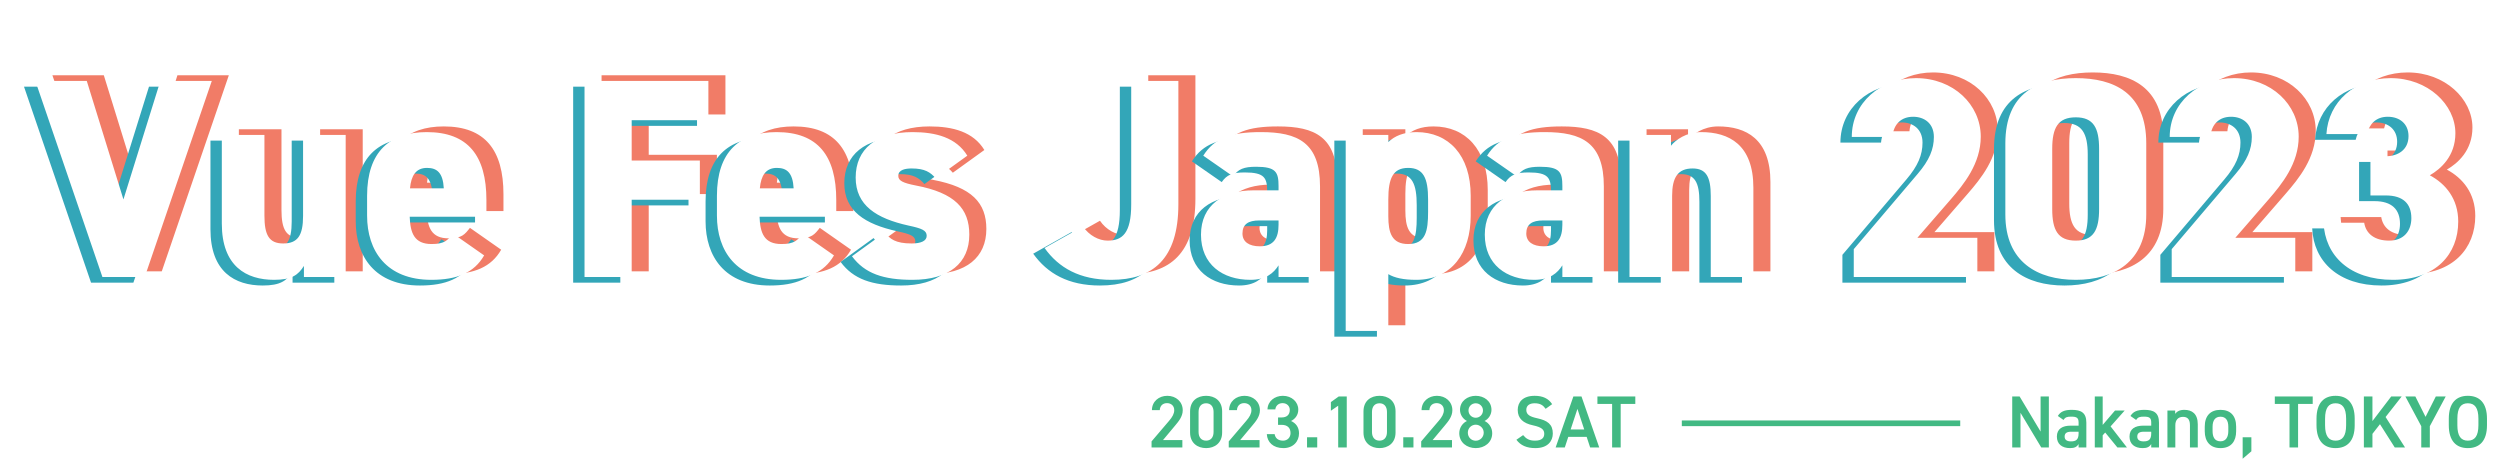 <svg width="880" height="166" viewBox="0 0 880 166" fill="none" xmlns="http://www.w3.org/2000/svg">
<g style="mix-blend-mode:lighten" filter="url(#filter0_f_26_15853)">
<path d="M18.447 26.5L42.047 95.5H56.947L80.547 26.5H62.447L49.447 68.2L36.547 26.5H18.447ZM127.68 45.5H112.68V74C112.68 80.9 110.78 83.7 105.68 83.7C100.68 83.7 99.08 80.7 99.08 73.9V45.5H84.08V76.7C84.08 91.7 92.68 96.5 102.48 96.5C108.68 96.5 110.98 94.8 112.98 91.6V95.5H127.68V45.5ZM165.417 80.2C163.617 82.5 162.617 83.9 157.917 83.9C151.817 83.9 150.417 80 150.217 74.3H177.217V68.4C177.217 52.8 170.717 44.5 156.217 44.5C143.217 44.5 135.217 51.4 135.217 66.9V73.9C135.217 86.3 142.017 96.5 157.817 96.5C166.917 96.5 172.917 94 176.417 87.9L165.417 80.2ZM156.317 57.1C159.817 57.1 161.917 58.8 162.217 64.3H150.317C150.717 59.8 152.417 57.1 156.317 57.1ZM211.752 26.5V95.5H228.352V68.3H252.352V54.5H228.352V40.3H255.352V26.5H211.752ZM288.561 80.2C286.761 82.5 285.761 83.9 281.061 83.9C274.961 83.9 273.561 80 273.361 74.3H300.361V68.4C300.361 52.8 293.861 44.5 279.361 44.5C266.361 44.5 258.361 51.4 258.361 66.9V73.9C258.361 86.3 265.161 96.5 280.961 96.5C290.061 96.5 296.061 94 299.561 87.9L288.561 80.2ZM279.461 57.1C282.961 57.1 285.061 58.8 285.361 64.3H273.461C273.861 59.8 275.561 57.1 279.461 57.1ZM346.496 52.8C342.596 46.4 335.396 44.5 327.196 44.5C314.396 44.5 307.196 50.5 307.196 60.5C307.196 70.3 314.496 74.9 325.796 77.4C330.496 78.4 332.196 79.1 332.196 81C332.196 82.8 330.196 83.7 326.896 83.7C321.196 83.7 319.196 82.1 317.496 79.8L305.896 88.2C310.396 94.3 316.996 96.5 327.196 96.5C340.096 96.5 347.196 90.6 347.196 80.6C347.196 71.4 342.096 65.9 328.396 63.3C323.796 62.4 322.196 61.6 322.196 59.9C322.196 57.7 324.796 57.3 326.896 57.3C331.496 57.3 333.496 58.6 335.396 60.8L346.496 52.8ZM373.686 85.3C378.686 92.3 386.086 96.5 397.186 96.5C411.686 96.5 420.786 89.3 420.786 69.9V26.5H404.186V69.9C404.186 80.1 401.086 82.7 395.886 82.7C392.786 82.7 389.386 80.9 387.186 77.7L373.686 85.3ZM428.748 80.6C428.748 91.1 436.348 96.5 446.148 96.5C451.648 96.5 454.348 94.1 456.048 91.4V95.5H470.648V63.6C470.648 48.2 462.848 44.5 449.848 44.5C439.248 44.5 433.448 46.6 429.548 52.8L440.048 60.1C441.848 57.5 443.848 56.7 448.148 56.7C455.148 56.7 456.048 58.6 456.048 63.5V65H447.148C436.748 65 428.748 70.1 428.748 80.6ZM456.048 77.1C456.048 81.7 454.448 84.7 449.448 84.7C445.648 84.7 443.348 83.1 443.348 80.2C443.348 76.9 445.448 75.6 449.248 75.6H456.048V77.1ZM523.686 66.9C523.686 52.6 515.886 44.5 504.586 44.5C500.186 44.5 496.986 45.8 494.686 48V45.5H479.686V114.5H494.686V94.5C496.886 95.8 499.986 96.5 504.486 96.5C517.086 96.5 523.686 86.9 523.686 73.9V66.9ZM501.686 83.9C495.886 83.9 494.686 79.9 494.686 74.1V68.2C494.686 60.8 496.286 57.1 501.686 57.1C507.086 57.1 508.686 60.8 508.686 68.2V72.6C508.686 79.2 507.886 83.9 501.686 83.9ZM528.65 80.6C528.65 91.1 536.25 96.5 546.05 96.5C551.55 96.5 554.25 94.1 555.95 91.4V95.5H570.55V63.6C570.55 48.2 562.75 44.5 549.75 44.5C539.15 44.5 533.35 46.6 529.45 52.8L539.95 60.1C541.75 57.5 543.75 56.7 548.05 56.7C555.05 56.7 555.95 58.6 555.95 63.5V65H547.05C536.65 65 528.65 70.1 528.65 80.6ZM555.95 77.1C555.95 81.7 554.35 84.7 549.35 84.7C545.55 84.7 543.25 83.1 543.25 80.2C543.25 76.9 545.35 75.6 549.15 75.6H555.95V77.1ZM579.588 95.5H594.588V66.9C594.588 60.5 596.588 57.3 601.788 57.3C606.588 57.3 608.188 60.3 608.188 67V95.5H623.188V64.1C623.188 48.9 614.588 44.5 604.788 44.5C599.488 44.5 595.788 47.3 594.188 49.3V45.5H579.588V95.5ZM702.025 81.7H680.925L692.725 68.1C697.225 62.9 703.225 55.6 703.225 46.1C703.225 34.8 693.525 25.5 680.425 25.5C667.925 25.5 657.825 34.2 657.825 46.2H672.125C672.525 41.6 675.325 39.1 679.425 39.1C683.325 39.1 686.725 41.4 686.725 46.2C686.725 50.5 685.125 54.4 681.025 59.2L658.525 85.7V95.5H702.025V81.7ZM761.482 73.5V48.4C761.482 30.7 750.082 25.5 736.682 25.5C723.282 25.5 711.882 30.7 711.882 48.5V73.5C711.882 90.3 723.282 96.5 736.682 96.5C750.082 96.5 761.482 90.3 761.482 73.5ZM728.382 50.4C728.382 43 730.382 39.3 736.682 39.3C742.882 39.3 744.882 43 744.882 50.4V71.6C744.882 79 742.882 82.7 736.682 82.7C730.382 82.7 728.382 79 728.382 71.6V50.4ZM813.939 81.7H792.839L804.639 68.1C809.139 62.9 815.139 55.6 815.139 46.1C815.139 34.8 805.439 25.5 792.339 25.5C779.839 25.5 769.739 34.2 769.739 46.2H784.039C784.439 41.6 787.239 39.1 791.339 39.1C795.239 39.1 798.639 41.4 798.639 46.2C798.639 50.5 797.039 54.4 792.939 59.2L770.439 85.7V95.5H813.939V81.7ZM840.396 66.8H845.796C851.896 66.8 854.796 69.7 854.796 74.8C854.796 79.2 852.196 82.7 846.996 82.7C841.796 82.7 838.796 80.2 838.196 76.4H823.896C824.396 88 833.096 96.5 848.296 96.5C863.496 96.5 871.296 87.4 871.296 76C871.296 68 866.896 62.7 861.296 59.7C865.096 57.5 870.296 53 870.296 44.9C870.296 34.8 860.596 25.5 847.496 25.5C834.896 25.5 825.596 33.8 824.896 45.2H839.196C839.996 41.6 842.396 39.1 846.496 39.1C850.696 39.1 853.796 41.6 853.796 45.9C853.796 50.8 849.996 53 845.796 53H840.396V66.8Z" fill="#F17C67"/>
</g>
<g style="mix-blend-mode:lighten" filter="url(#filter1_f_26_15853)">
<path d="M8.447 30.5L32.047 99.5H46.947L70.547 30.5H52.447L39.447 72.2L26.547 30.5H8.447ZM117.68 49.5H102.68V78C102.68 84.9 100.78 87.7 95.68 87.7C90.68 87.7 89.08 84.7 89.08 77.9V49.5H74.08V80.7C74.08 95.7 82.68 100.5 92.48 100.5C98.68 100.5 100.98 98.8 102.98 95.6V99.5H117.68V49.5ZM155.417 84.2C153.617 86.5 152.617 87.9 147.917 87.9C141.817 87.9 140.417 84 140.217 78.3H167.217V72.4C167.217 56.8 160.717 48.5 146.217 48.5C133.217 48.5 125.217 55.4 125.217 70.9V77.9C125.217 90.3 132.017 100.5 147.817 100.5C156.917 100.5 162.917 98 166.417 91.9L155.417 84.2ZM146.317 61.1C149.817 61.1 151.917 62.8 152.217 68.3H140.317C140.717 63.8 142.417 61.1 146.317 61.1ZM201.752 30.5V99.5H218.352V72.3H242.352V58.5H218.352V44.3H245.352V30.5H201.752ZM278.561 84.2C276.761 86.5 275.761 87.9 271.061 87.9C264.961 87.9 263.561 84 263.361 78.3H290.361V72.4C290.361 56.8 283.861 48.5 269.361 48.5C256.361 48.5 248.361 55.4 248.361 70.9V77.9C248.361 90.3 255.161 100.5 270.961 100.5C280.061 100.5 286.061 98 289.561 91.9L278.561 84.2ZM269.461 61.1C272.961 61.1 275.061 62.8 275.361 68.3H263.461C263.861 63.8 265.561 61.1 269.461 61.1ZM336.496 56.8C332.596 50.4 325.396 48.5 317.196 48.5C304.396 48.5 297.196 54.5 297.196 64.5C297.196 74.3 304.496 78.9 315.796 81.4C320.496 82.4 322.196 83.1 322.196 85C322.196 86.8 320.196 87.7 316.896 87.7C311.196 87.7 309.196 86.1 307.496 83.8L295.896 92.2C300.396 98.3 306.996 100.5 317.196 100.5C330.096 100.5 337.196 94.6 337.196 84.6C337.196 75.4 332.096 69.9 318.396 67.3C313.796 66.4 312.196 65.6 312.196 63.9C312.196 61.7 314.796 61.3 316.896 61.3C321.496 61.3 323.496 62.6 325.396 64.8L336.496 56.8ZM363.686 89.3C368.686 96.3 376.086 100.5 387.186 100.5C401.686 100.5 410.786 93.3 410.786 73.9V30.5H394.186V73.9C394.186 84.1 391.086 86.7 385.886 86.7C382.786 86.7 379.386 84.9 377.186 81.7L363.686 89.3ZM418.748 84.6C418.748 95.1 426.348 100.5 436.148 100.5C441.648 100.5 444.348 98.1 446.048 95.4V99.5H460.648V67.6C460.648 52.2 452.848 48.5 439.848 48.5C429.248 48.5 423.448 50.6 419.548 56.8L430.048 64.1C431.848 61.5 433.848 60.7 438.148 60.7C445.148 60.7 446.048 62.6 446.048 67.5V69H437.148C426.748 69 418.748 74.1 418.748 84.6ZM446.048 81.1C446.048 85.7 444.448 88.7 439.448 88.7C435.648 88.7 433.348 87.1 433.348 84.2C433.348 80.9 435.448 79.6 439.248 79.6H446.048V81.1ZM513.686 70.9C513.686 56.6 505.886 48.5 494.586 48.5C490.186 48.5 486.986 49.8 484.686 52V49.5H469.686V118.5H484.686V98.5C486.886 99.8 489.986 100.5 494.486 100.5C507.086 100.5 513.686 90.9 513.686 77.9V70.9ZM491.686 87.9C485.886 87.9 484.686 83.9 484.686 78.1V72.2C484.686 64.8 486.286 61.1 491.686 61.1C497.086 61.1 498.686 64.8 498.686 72.2V76.6C498.686 83.2 497.886 87.9 491.686 87.9ZM518.65 84.6C518.65 95.1 526.25 100.5 536.05 100.5C541.55 100.5 544.25 98.1 545.95 95.4V99.5H560.55V67.6C560.55 52.2 552.75 48.5 539.75 48.5C529.15 48.5 523.35 50.6 519.45 56.8L529.95 64.1C531.75 61.5 533.75 60.7 538.05 60.7C545.05 60.7 545.95 62.6 545.95 67.5V69H537.05C526.65 69 518.65 74.1 518.65 84.6ZM545.95 81.1C545.95 85.7 544.35 88.7 539.35 88.7C535.55 88.7 533.25 87.1 533.25 84.2C533.25 80.9 535.35 79.6 539.15 79.6H545.95V81.1ZM569.588 99.5H584.588V70.9C584.588 64.5 586.588 61.3 591.788 61.3C596.588 61.3 598.188 64.3 598.188 71V99.5H613.188V68.1C613.188 52.9 604.588 48.5 594.788 48.5C589.488 48.5 585.788 51.3 584.188 53.3V49.5H569.588V99.5ZM692.025 85.7H670.925L682.725 72.1C687.225 66.9 693.225 59.6 693.225 50.1C693.225 38.8 683.525 29.5 670.425 29.5C657.925 29.5 647.825 38.2 647.825 50.2H662.125C662.525 45.6 665.325 43.1 669.425 43.1C673.325 43.1 676.725 45.4 676.725 50.2C676.725 54.5 675.125 58.4 671.025 63.2L648.525 89.7V99.5H692.025V85.7ZM751.482 77.5V52.4C751.482 34.7 740.082 29.5 726.682 29.5C713.282 29.5 701.882 34.7 701.882 52.5V77.5C701.882 94.3 713.282 100.5 726.682 100.5C740.082 100.5 751.482 94.3 751.482 77.5ZM718.382 54.4C718.382 47 720.382 43.3 726.682 43.3C732.882 43.3 734.882 47 734.882 54.4V75.6C734.882 83 732.882 86.7 726.682 86.7C720.382 86.7 718.382 83 718.382 75.6V54.4ZM803.939 85.7H782.839L794.639 72.1C799.139 66.9 805.139 59.6 805.139 50.1C805.139 38.8 795.439 29.5 782.339 29.5C769.839 29.5 759.739 38.2 759.739 50.2H774.039C774.439 45.6 777.239 43.1 781.339 43.1C785.239 43.1 788.639 45.4 788.639 50.2C788.639 54.5 787.039 58.4 782.939 63.2L760.439 89.7V99.5H803.939V85.7ZM830.396 70.8H835.796C841.896 70.8 844.796 73.7 844.796 78.8C844.796 83.2 842.196 86.7 836.996 86.7C831.796 86.7 828.796 84.2 828.196 80.4H813.896C814.396 92 823.096 100.5 838.296 100.5C853.496 100.5 861.296 91.4 861.296 80C861.296 72 856.896 66.7 851.296 63.7C855.096 61.5 860.296 57 860.296 48.9C860.296 38.8 850.596 29.5 837.496 29.5C824.896 29.5 815.596 37.8 814.896 49.2H829.196C829.996 45.6 832.396 43.1 836.496 43.1C840.696 43.1 843.796 45.6 843.796 49.9C843.796 54.8 839.996 57 835.796 57H830.396V70.8Z" fill="#33A6B8"/>
</g>
<path d="M12.447 28.5L36.047 97.5H50.947L74.547 28.5H56.447L43.447 70.2L30.547 28.5H12.447ZM121.68 47.5H106.68V76C106.68 82.9 104.78 85.7 99.68 85.7C94.68 85.7 93.08 82.7 93.08 75.9V47.5H78.08V78.7C78.08 93.7 86.68 98.5 96.48 98.5C102.68 98.5 104.98 96.8 106.98 93.6V97.5H121.68V47.5ZM159.417 82.2C157.617 84.5 156.617 85.9 151.917 85.9C145.817 85.9 144.417 82 144.217 76.3H171.217V70.4C171.217 54.8 164.717 46.5 150.217 46.5C137.217 46.5 129.217 53.4 129.217 68.9V75.9C129.217 88.3 136.017 98.5 151.817 98.5C160.917 98.5 166.917 96 170.417 89.9L159.417 82.2ZM150.317 59.1C153.817 59.1 155.917 60.8 156.217 66.3H144.317C144.717 61.8 146.417 59.1 150.317 59.1ZM205.752 28.5V97.5H222.352V70.3H246.352V56.5H222.352V42.3H249.352V28.5H205.752ZM282.561 82.2C280.761 84.5 279.761 85.9 275.061 85.9C268.961 85.9 267.561 82 267.361 76.3H294.361V70.4C294.361 54.8 287.861 46.5 273.361 46.5C260.361 46.5 252.361 53.4 252.361 68.9V75.9C252.361 88.3 259.161 98.5 274.961 98.5C284.061 98.5 290.061 96 293.561 89.9L282.561 82.2ZM273.461 59.1C276.961 59.1 279.061 60.8 279.361 66.3H267.461C267.861 61.8 269.561 59.1 273.461 59.1ZM340.496 54.8C336.596 48.4 329.396 46.5 321.196 46.5C308.396 46.5 301.196 52.5 301.196 62.5C301.196 72.3 308.496 76.9 319.796 79.4C324.496 80.4 326.196 81.1 326.196 83C326.196 84.8 324.196 85.7 320.896 85.7C315.196 85.7 313.196 84.1 311.496 81.8L299.896 90.2C304.396 96.3 310.996 98.5 321.196 98.5C334.096 98.5 341.196 92.6 341.196 82.6C341.196 73.4 336.096 67.9 322.396 65.3C317.796 64.4 316.196 63.6 316.196 61.9C316.196 59.7 318.796 59.3 320.896 59.3C325.496 59.3 327.496 60.6 329.396 62.8L340.496 54.8ZM367.686 87.3C372.686 94.3 380.086 98.5 391.186 98.5C405.686 98.5 414.786 91.3 414.786 71.9V28.5H398.186V71.9C398.186 82.1 395.086 84.7 389.886 84.7C386.786 84.7 383.386 82.9 381.186 79.7L367.686 87.3ZM422.748 82.6C422.748 93.1 430.348 98.5 440.148 98.5C445.648 98.5 448.348 96.1 450.048 93.4V97.5H464.648V65.6C464.648 50.2 456.848 46.5 443.848 46.5C433.248 46.5 427.448 48.6 423.548 54.8L434.048 62.1C435.848 59.5 437.848 58.7 442.148 58.7C449.148 58.7 450.048 60.6 450.048 65.5V67H441.148C430.748 67 422.748 72.1 422.748 82.6ZM450.048 79.1C450.048 83.7 448.448 86.7 443.448 86.7C439.648 86.7 437.348 85.1 437.348 82.2C437.348 78.9 439.448 77.6 443.248 77.6H450.048V79.1ZM517.686 68.9C517.686 54.6 509.886 46.5 498.586 46.5C494.186 46.5 490.986 47.8 488.686 50V47.5H473.686V116.5H488.686V96.5C490.886 97.8 493.986 98.5 498.486 98.5C511.086 98.5 517.686 88.9 517.686 75.9V68.9ZM495.686 85.9C489.886 85.9 488.686 81.9 488.686 76.1V70.2C488.686 62.8 490.286 59.1 495.686 59.1C501.086 59.1 502.686 62.8 502.686 70.2V74.6C502.686 81.2 501.886 85.9 495.686 85.9ZM522.65 82.6C522.65 93.1 530.25 98.5 540.05 98.5C545.55 98.5 548.25 96.1 549.95 93.4V97.5H564.55V65.6C564.55 50.2 556.75 46.5 543.75 46.5C533.15 46.5 527.35 48.6 523.45 54.8L533.95 62.1C535.75 59.5 537.75 58.7 542.05 58.7C549.05 58.7 549.95 60.6 549.95 65.5V67H541.05C530.65 67 522.65 72.1 522.65 82.6ZM549.95 79.1C549.95 83.7 548.35 86.7 543.35 86.7C539.55 86.7 537.25 85.1 537.25 82.2C537.25 78.9 539.35 77.6 543.15 77.6H549.95V79.1ZM573.588 97.5H588.588V68.9C588.588 62.5 590.588 59.3 595.788 59.3C600.588 59.3 602.188 62.3 602.188 69V97.5H617.188V66.1C617.188 50.9 608.588 46.5 598.788 46.5C593.488 46.5 589.788 49.3 588.188 51.3V47.5H573.588V97.5ZM696.025 83.7H674.925L686.725 70.1C691.225 64.9 697.225 57.6 697.225 48.1C697.225 36.8 687.525 27.5 674.425 27.5C661.925 27.5 651.825 36.2 651.825 48.2H666.125C666.525 43.6 669.325 41.1 673.425 41.1C677.325 41.1 680.725 43.4 680.725 48.2C680.725 52.5 679.125 56.4 675.025 61.2L652.525 87.7V97.5H696.025V83.7ZM755.482 75.5V50.4C755.482 32.7 744.082 27.5 730.682 27.5C717.282 27.5 705.882 32.7 705.882 50.5V75.5C705.882 92.3 717.282 98.5 730.682 98.5C744.082 98.5 755.482 92.3 755.482 75.5ZM722.382 52.4C722.382 45 724.382 41.3 730.682 41.3C736.882 41.3 738.882 45 738.882 52.4V73.6C738.882 81 736.882 84.7 730.682 84.7C724.382 84.7 722.382 81 722.382 73.6V52.4ZM807.939 83.7H786.839L798.639 70.1C803.139 64.9 809.139 57.6 809.139 48.1C809.139 36.8 799.439 27.5 786.339 27.5C773.839 27.5 763.739 36.2 763.739 48.2H778.039C778.439 43.6 781.239 41.1 785.339 41.1C789.239 41.1 792.639 43.4 792.639 48.2C792.639 52.5 791.039 56.4 786.939 61.2L764.439 87.7V97.5H807.939V83.7ZM834.396 68.8H839.796C845.896 68.8 848.796 71.7 848.796 76.8C848.796 81.2 846.196 84.7 840.996 84.7C835.796 84.7 832.796 82.2 832.196 78.4H817.896C818.396 90 827.096 98.5 842.296 98.5C857.496 98.5 865.296 89.4 865.296 78C865.296 70 860.896 64.7 855.296 61.7C859.096 59.5 864.296 55 864.296 46.9C864.296 36.8 854.596 27.5 841.496 27.5C828.896 27.5 819.596 35.8 818.896 47.2H833.196C833.996 43.6 836.396 41.1 840.496 41.1C844.696 41.1 847.796 43.6 847.796 47.9C847.796 52.8 843.996 55 839.796 55H834.396V68.8Z" fill="white"/>
<path d="M416.192 154.9H409.38L413.618 149.83C414.762 148.452 416.322 146.684 416.322 144.422C416.322 141.406 413.956 139.326 410.888 139.326C407.924 139.326 405.48 141.328 405.48 144.37H408.236C408.314 142.758 409.38 141.9 410.784 141.9C412.11 141.9 413.332 142.732 413.332 144.37C413.332 145.618 412.682 146.788 411.512 148.14L405.35 155.368V157.5H416.192V154.9ZM430.192 152.248V144.812C430.192 141.016 427.54 139.326 424.55 139.326C421.56 139.326 418.908 141.016 418.908 144.838V152.248C418.908 155.966 421.56 157.734 424.55 157.734C427.54 157.734 430.192 155.966 430.192 152.248ZM427.176 144.994V152.066C427.176 153.99 426.162 155.108 424.55 155.108C422.912 155.108 421.898 153.99 421.898 152.066V144.994C421.898 143.07 422.912 141.952 424.55 141.952C426.162 141.952 427.176 143.07 427.176 144.994ZM443.36 154.9H436.548L440.786 149.83C441.93 148.452 443.49 146.684 443.49 144.422C443.49 141.406 441.124 139.326 438.056 139.326C435.092 139.326 432.648 141.328 432.648 144.37H435.404C435.482 142.758 436.548 141.9 437.952 141.9C439.278 141.9 440.5 142.732 440.5 144.37C440.5 145.618 439.85 146.788 438.68 148.14L432.518 155.368V157.5H443.36V154.9ZM449.872 149.544H451.12C453.2 149.544 454.266 150.636 454.266 152.456C454.266 153.964 453.2 155.108 451.64 155.108C449.794 155.108 448.884 154.12 448.676 152.82H445.92C446.076 155.654 448.13 157.734 451.77 157.734C455.228 157.734 457.256 155.368 457.256 152.534C457.256 150.324 456.086 148.92 454.448 148.192C455.852 147.49 456.996 146.138 456.996 144.188C456.996 141.484 454.708 139.326 451.562 139.326C448.676 139.326 446.232 141.224 446.154 144.11H448.91C449.04 142.862 450.002 141.9 451.458 141.9C452.992 141.9 454.006 142.966 454.006 144.266C454.006 145.956 452.992 146.944 451.12 146.944H449.872V149.544ZM463.664 153.912H460.076V157.5H463.664V153.912ZM474.059 139.56H471.225L468.469 141.536V144.578L471.043 142.81V157.5H474.059V139.56ZM491.231 152.248V144.812C491.231 141.016 488.579 139.326 485.589 139.326C482.599 139.326 479.947 141.016 479.947 144.838V152.248C479.947 155.966 482.599 157.734 485.589 157.734C488.579 157.734 491.231 155.966 491.231 152.248ZM488.215 144.994V152.066C488.215 153.99 487.201 155.108 485.589 155.108C483.951 155.108 482.937 153.99 482.937 152.066V144.994C482.937 143.07 483.951 141.952 485.589 141.952C487.201 141.952 488.215 143.07 488.215 144.994ZM497.535 153.912H493.947V157.5H497.535V153.912ZM511.102 154.9H504.29L508.528 149.83C509.672 148.452 511.232 146.684 511.232 144.422C511.232 141.406 508.866 139.326 505.798 139.326C502.834 139.326 500.39 141.328 500.39 144.37H503.146C503.224 142.758 504.29 141.9 505.694 141.9C507.02 141.9 508.242 142.732 508.242 144.37C508.242 145.618 507.592 146.788 506.422 148.14L500.26 155.368V157.5H511.102V154.9ZM513.662 152.482C513.662 155.758 516.366 157.734 519.46 157.734C522.554 157.734 525.258 155.758 525.258 152.482C525.258 150.454 524.01 148.816 522.554 148.192C523.984 147.464 524.998 145.956 524.998 144.266C524.998 141.172 522.372 139.326 519.46 139.326C516.574 139.326 513.922 141.172 513.922 144.266C513.922 145.956 514.936 147.464 516.366 148.192C514.962 148.816 513.662 150.454 513.662 152.482ZM516.678 152.3C516.678 150.558 518.082 149.492 519.46 149.492C520.786 149.492 522.268 150.558 522.268 152.3C522.268 153.86 521.02 155.134 519.46 155.134C517.848 155.134 516.678 153.86 516.678 152.3ZM516.912 144.474C516.912 143.07 518.03 141.952 519.46 141.952C520.864 141.952 522.008 143.07 522.008 144.474C522.008 145.904 520.864 147.048 519.46 147.048C518.03 147.048 516.912 145.904 516.912 144.474ZM546.356 142.264C545.082 140.288 543.08 139.326 540.22 139.326C536.008 139.326 534.24 141.588 534.24 144.292C534.24 147.334 536.19 148.998 539.648 149.726C542.768 150.402 543.574 151.286 543.574 152.716C543.574 154.016 542.794 155.108 540.324 155.108C538.27 155.108 537.204 154.432 536.138 153.158L533.772 154.796C535.254 156.798 537.412 157.734 540.48 157.734C544.796 157.734 546.59 155.264 546.59 152.586C546.59 149.362 544.718 148.01 541.104 147.23C538.608 146.684 537.256 146.008 537.256 144.292C537.256 142.784 538.348 141.952 540.194 141.952C542.222 141.952 543.184 142.68 544.068 143.902L546.356 142.264ZM550.811 157.5L552.033 153.782H558.507L559.729 157.5H562.927L556.687 139.56H553.827L547.587 157.5H550.811ZM555.257 143.928L557.649 151.182H552.865L555.257 143.928ZM562.291 139.56V142.186H567.465V157.5H570.481V142.186H575.629V139.56H562.291Z" fill="#42B983"/>
<rect x="592" y="148" width="98" height="2" fill="#42B983"/>
<path d="M718.287 139.56V151.91L710.903 139.56H708.303V157.5H711.215V145.306L718.521 157.5H721.199V139.56H718.287ZM724.019 153.678C724.019 156.278 725.787 157.734 728.647 157.734C730.233 157.734 731.039 157.318 731.663 156.304V157.5H734.393V148.764C734.393 145.306 732.599 144.266 729.271 144.266C726.697 144.266 725.293 144.89 724.357 146.424L726.359 147.828C726.983 146.814 727.685 146.658 729.089 146.658C731.039 146.658 731.663 147.1 731.663 148.738V149.83H728.855C726.073 149.83 724.019 150.896 724.019 153.678ZM731.663 152.586C731.663 154.848 730.649 155.368 728.959 155.368C727.633 155.368 726.749 154.874 726.749 153.678C726.749 152.534 727.425 151.962 729.063 151.962H731.663V152.586ZM744.488 144.5L740.146 149.57V139.56H737.364V157.5H740.146V153.236L741.03 152.248L745.32 157.5H748.674L742.928 150.09L747.894 144.5H744.488ZM749.587 153.678C749.587 156.278 751.355 157.734 754.215 157.734C755.801 157.734 756.607 157.318 757.231 156.304V157.5H759.961V148.764C759.961 145.306 758.167 144.266 754.839 144.266C752.265 144.266 750.861 144.89 749.925 146.424L751.927 147.828C752.551 146.814 753.253 146.658 754.657 146.658C756.607 146.658 757.231 147.1 757.231 148.738V149.83H754.423C751.641 149.83 749.587 150.896 749.587 153.678ZM757.231 152.586C757.231 154.848 756.217 155.368 754.527 155.368C753.201 155.368 752.317 154.874 752.317 153.678C752.317 152.534 752.993 151.962 754.631 151.962H757.231V152.586ZM762.932 157.5H765.714V149.648C765.714 147.906 766.676 146.736 768.392 146.736C769.822 146.736 770.862 147.386 770.862 149.674V157.5H773.618V149.362C773.618 145.618 771.564 144.266 768.886 144.266C767.17 144.266 766.234 144.89 765.662 145.67V144.5H762.932V157.5ZM787.122 150.168C787.122 146.346 785.12 144.266 781.61 144.266C778.1 144.266 776.072 146.346 776.072 150.168V151.806C776.072 155.394 777.97 157.734 781.61 157.734C785.432 157.734 787.122 155.264 787.122 151.806V150.168ZM781.61 155.342C779.504 155.342 778.828 153.756 778.828 151.728V150.22C778.828 147.984 779.738 146.684 781.61 146.684C783.456 146.684 784.366 147.958 784.366 150.22V151.728C784.366 153.756 783.586 155.342 781.61 155.342ZM792.484 153.912H789.416V161.478L792.484 158.852V153.912ZM800.734 139.56V142.186H805.908V157.5H808.924V142.186H814.072V139.56H800.734ZM828.851 149.674V147.386C828.851 141.744 826.147 139.326 822.117 139.326C818.113 139.326 815.409 141.744 815.409 147.386V149.674C815.409 155.316 818.113 157.734 822.117 157.734C826.147 157.734 828.851 155.316 828.851 149.674ZM818.425 147.386C818.425 143.512 819.725 141.952 822.117 141.952C824.509 141.952 825.835 143.512 825.835 147.386V149.674C825.835 153.548 824.509 155.108 822.117 155.108C819.725 155.108 818.425 153.548 818.425 149.674V147.386ZM846.564 157.5L839.726 146.788L845.394 139.56H841.702L835.098 148.218V139.56H832.082V157.5H835.098V152.716L837.75 149.31L842.95 157.5H846.564ZM846.694 139.56L852.284 150.012V157.5H855.3V150.012L860.89 139.56H857.406L853.792 146.736L850.204 139.56H846.694ZM875.418 149.674V147.386C875.418 141.744 872.714 139.326 868.684 139.326C864.68 139.326 861.976 141.744 861.976 147.386V149.674C861.976 155.316 864.68 157.734 868.684 157.734C872.714 157.734 875.418 155.316 875.418 149.674ZM864.992 147.386C864.992 143.512 866.292 141.952 868.684 141.952C871.076 141.952 872.402 143.512 872.402 147.386V149.674C872.402 153.548 871.076 155.108 868.684 155.108C866.292 155.108 864.992 153.548 864.992 149.674V147.386Z" fill="#42B983"/>
<defs>
<filter id="filter0_f_26_15853" x="10.447" y="17.5" width="868.848" height="105" filterUnits="userSpaceOnUse" color-interpolation-filters="sRGB">
<feFlood flood-opacity="0" result="BackgroundImageFix"/>
<feBlend mode="normal" in="SourceGraphic" in2="BackgroundImageFix" result="shape"/>
<feGaussianBlur stdDeviation="4" result="effect1_foregroundBlur_26_15853"/>
</filter>
<filter id="filter1_f_26_15853" x="0.447" y="21.5" width="868.848" height="105" filterUnits="userSpaceOnUse" color-interpolation-filters="sRGB">
<feFlood flood-opacity="0" result="BackgroundImageFix"/>
<feBlend mode="normal" in="SourceGraphic" in2="BackgroundImageFix" result="shape"/>
<feGaussianBlur stdDeviation="4" result="effect1_foregroundBlur_26_15853"/>
</filter>
</defs>
</svg>
